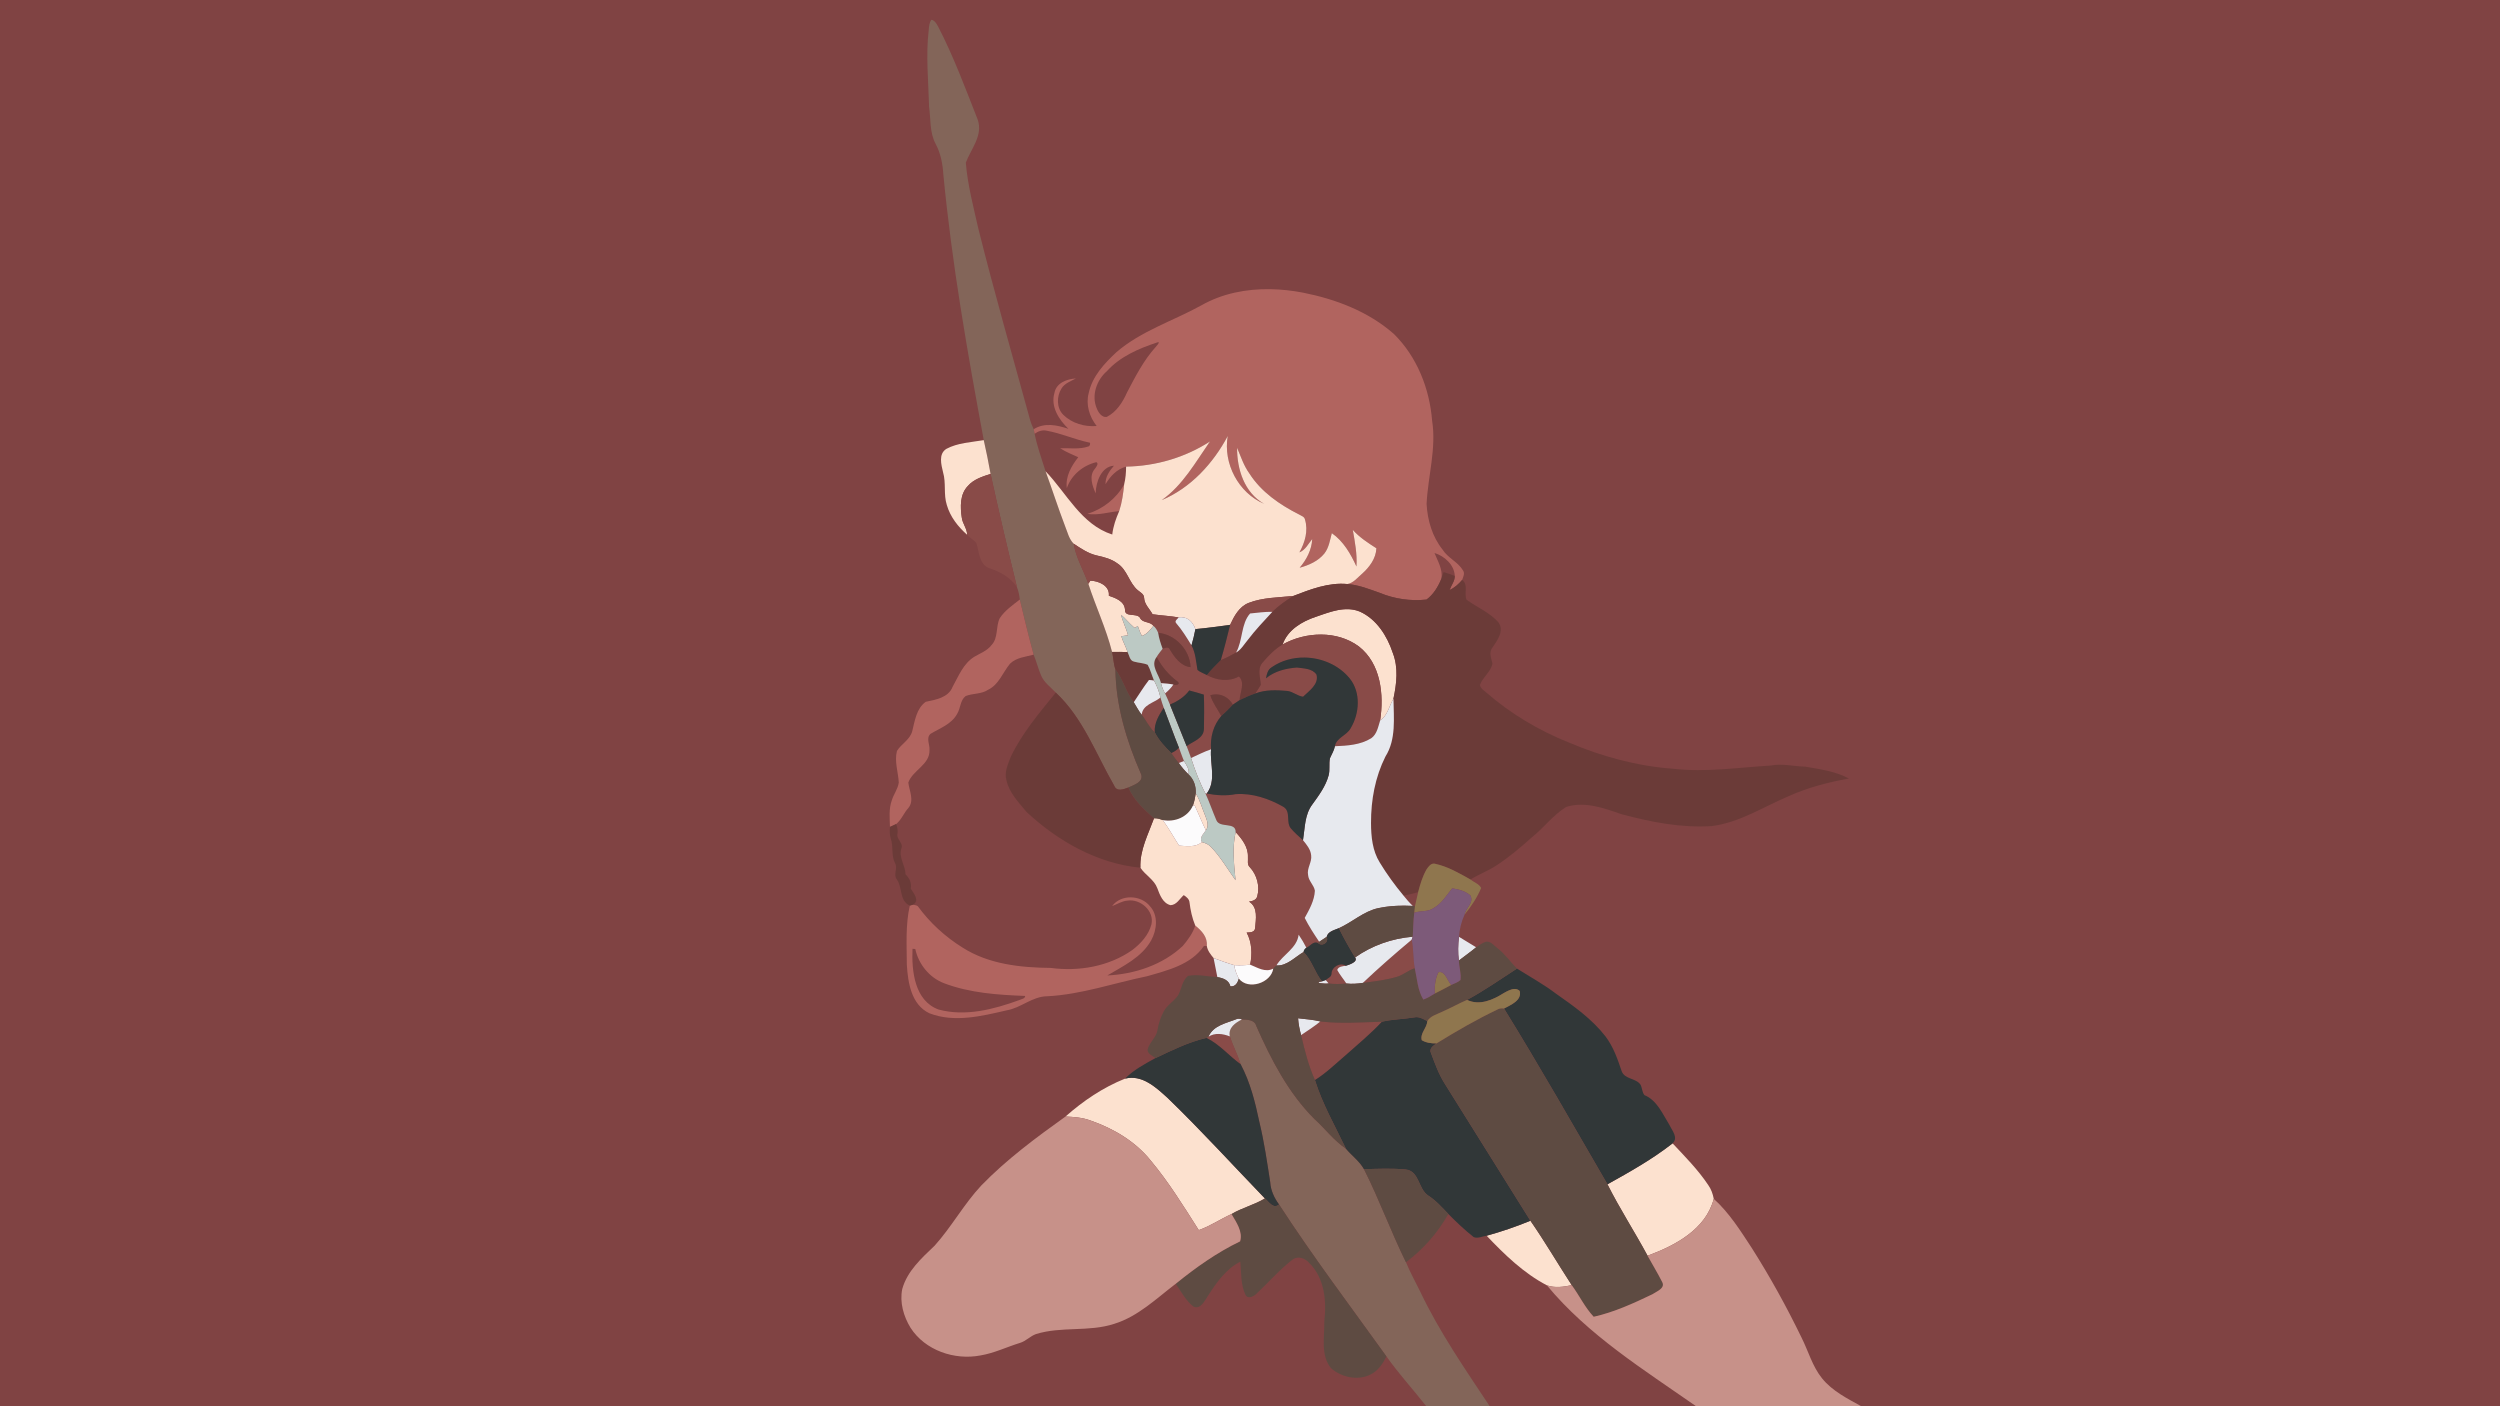 <svg height="1080" width="1920" xmlns="http://www.w3.org/2000/svg">
  <path id="background" d="m0 0h1920v1080h-1920z" fill="#804343"/>
  <g id="transform" transform="translate(0,0) scale(1.00)">
    <path id="color1" d="m715.301 15.17c-1.6 2.28-1.821 5.121-2.031 7.801-2.33 19.63-.231 39.37.269 59 1.34 9.55.331 19.778 5.041 28.558 3.89 7.22 5.41 15.441 5.92 23.551 6.58 68.5 18.449 136.349 31.029 203.949 1.92 8.59 3.701 17.23 5.231 25.91 6.37 29.15 13.239 58.221 20.349 87.211 1.13 2.99 1.8 6.131 2.09 9.311 3.36 14.14 6.821 28.279 10.621 42.309 2.14 5.17 3.47 10.64 5.67 15.8 2.24 5.58 7.37 9.08 11.35 13.33 20.95 19.55 30.839 47.179 44.849 71.469 2 4.97 7.211 2.8 10.911 1.42 4.14-1.94 11.99-4.219 9.72-10.299-11.14-25.38-19.371-52.55-19.701-80.47-1.52-4.29-1.508-8.93-2.558-13.34-4.55-17.94-12.521-34.78-18.221-52.34-3.56-10.29-9.59-20.039-11.25-30.779-3.67-3.64-4.7-8.851-6.6-13.461-5.34-13.95-9.869-28.19-15.019-42.2-2.92-9.53-6.461-18.949-8.381-28.759-.25-1.17-.479-2.331-.709-3.491-1.05-2.25-2.051-4.539-2.711-6.939-13.43-49.04-27.53-97.91-39.83-147.25-3.77-16.7-8.18-33.4-9.6-50.49 3.95-10.59 13.34-20.852 9.17-33.022-9.48-24.11-18.5-48.489-30.43-71.529-1.2-2.15-2.529-4.74-5.179-5.25zm238.599 767.76c-5.14 2.51-10.78 6.401-9.4 13.031 2.4 7.27 6.01 14.069 8.33 21.369 7.35 13.84 11.191 29.19 14.391 44.44 3.68 15.22 5.928 30.719 8.318 46.179.35 6.24 3.112 12.1 6.772 17.08 25.929 39.94 54.669 78.011 82.459 116.681 9.46 13.35 20.55 25.43 30.62 38.29h48.71c-18.93-28.56-38.54-56.88-53.31-87.9-3.65-7.57-7.82-14.89-11-22.67-11.57-23.46-20.45-48.161-32.26-71.491-3.47-6.22-9.43-10.41-13.92-15.82-9.18-6.08-15.9-15.298-24.08-22.648-20.091-20.06-33.301-45.7-44.661-71.41-1.38-5.02-6.779-4.891-10.969-5.131z" fill="#836559"/>
    <path id="color2" d="m975.562 222.088c-18.454-.291-36.935 3.281-53.091 12.521-21.66 11.95-46.002 19.47-65.022 35.84-9.29 8.68-18.62 18.611-21.33 31.471-2.36 8.8.591 18.25 6.121 25.25-9.24.79-19.041-2.05-25.711-8.67-5.19-5.25-5.098-14.121-1.308-20.131 2.46-4.04 7.14-5.589 11.09-7.719-6.92.41-15.041 3.381-16.491 11.061-3.11 10.69 3.409 20.539 10.709 27.619-8.67-2.87-18.398-5.01-26.648.32.23 1.16.459 2.321.709 3.491 2.69-1.99 6.021-3.15 9.381-2.34 11 1.97 21.259 6.668 32.179 8.988 1.92-.26.889 3.141-.371 3.121-6.94 2.4-14.4 1.11-21.58 1.33 4.33 2.89 9.211 4.72 13.901 6.91-5.28 6.73-9.95 14.779-8.78 23.709 3.51-10.07 12.411-17.43 22.651-19.91 2.16.88-.101 3.801-1.051 5.031-4.81 5.45-2.02 13.13.57 18.93.09-8.44 4.22-20.66 14.03-21.25-3.49 4.04-6.679 8.55-6.469 14.19 3.62-6.07 8.729-11.601 15.789-13.481 22.77-.4 45.279-6.919 64.439-19.349-11.09 15.9-20.889 33.719-37.099 45.089 22.35-9.4 39.5-28.169 50.74-49.279-3.68 21.06 8.191 43.739 27.971 52.119-15.21-8.49-20.941-26.62-20.801-43.09 2.85 6.67 5.09 13.701 9.39 19.661 9.08 14.31 23.41 24.1 38.29 31.63 1.65 1.01 4.07 1.61 4.46 3.83 2.64 8.61.04 17.651-4.269 25.231 4.639-1.89 6.819-6.591 9.829-10.231-.38 8.28-4.36 15.83-9.649 22.03 7.069-1.94 14.239-5.071 18.959-10.901 3.53-4.5 4.3-10.298 5.75-15.648 8.89 6.19 14.53 15.919 18.91 25.609.64-9.48-1.19-18.841-2.81-28.121 5.16 5.79 11.72 10.001 18.13 14.121-.34 7.99-5.46 14.68-11.23 19.77-3.42 2.88-6.39 6.929-11.06 7.689 8.63.64 16.71 3.891 24.79 6.741 11.34 4.68 23.82 6.549 36.01 5.179 5.36-3.95 8.99-10.029 11.45-16.129 1.06-7.3-2.85-13.301-5.35-19.621 7.6 2.27 15.29 9.152 15.57 17.612.11 3.99-2.72 7.188-3.98 10.808 3.82-1.71 6.94-4.569 9.64-7.719.8-2.31 2.27-4.919.7-7.269-3.9-6.62-11.7-9.57-15.74-16.07-7.93-9.93-11.57-22.531-12.26-35.061 1.05-21.35 7.63-42.54 4.24-64.02-1.96-24.58-11.62-49.01-29.33-66.47-19.57-17.28-44.71-26.809-70.04-31.799-8.156-1.559-16.539-2.491-24.928-2.623zm-85.888 40.73c1.152.141-1.332 2.673-2.145 3.721-9.29 10.31-15.61 22.72-21.99 34.91-3.3 7.48-8.09 14.972-15.59 18.772-3.81.56-6.529-3.571-7.679-6.721-4.19-9.88-.03-21.62 7.81-28.42 10.04-11.15 24.19-17.29 38.15-21.93.719-.27 1.178-.364 1.444-.332zm-26.324 109.172c-6.03 11-16.35 18.93-28.25 22.68 8.35 1.3 16.409-1.489 24.429-2.119 2.18-6.65 3.151-13.621 3.821-20.561zm-80.151 88.471c-5.49 4.28-11.439 8.37-15.349 14.25-3.29 6.53-.97 15.169-6.42 20.769-3.31 4.36-8.56 6.199-13.11 8.889-8.46 5.17-12.12 14.831-16.72 23.111-3.17 8.28-12.98 9.92-20.61 11.5-7.11 5.02-8.431 14.64-10.381 22.53-1.7 6.57-8.39 9.731-11.75 15.211-2.08 8.07.981 16.229 1.401 24.299-.67 4.93-3.959 8.969-5.369 13.679-2.36 6.53-1.581 13.571-1.411 20.371 1.55-.79 3.14-1.509 4.76-2.189 4.06-3.3 5.88-8.47 9.35-12.33 4.82-5.73.68-13.211 0-19.551 3.38-9.59 16.71-13.74 16.25-25 .36-4.07-2.8-9.081.75-12.381 7.27-4.39 16.23-7.449 20.5-15.389 2.68-4.29 2.279-10.42 6.519-13.66 5.55-2.23 12.081-1.34 17.231-4.82 8.34-3.98 11.269-13.34 16.849-20.02 4.8-4.77 11.931-5.26 18.131-6.96-3.8-14.03-7.261-28.169-10.621-42.309zm85.344 228.699c-5.535-.077-11.048 2.091-14.443 6.721 3.92-1.47 7.59-3.911 11.88-4.221 9.87-1.5 20.739 8 18.299 18.33-2.13 8.12-8.178 14.69-14.728 19.67-17.95 12.61-41.042 16.599-62.522 13.709-23.2-.24-47.718-2.799-67.728-15.599-13.35-8.26-25.17-19.09-34.41-31.78-1.02-.91-2.581-.8-3.811-1.17-.58.17-1.75.5-2.34.66-3.38 14.79-2.371 30.38-2.291 45.53.87 13.73 3.401 30.55 17.291 37.17 19.09 7.4 40.179 2.23 59.369-2.25 11.05-1.83 19.661-10.719 31.151-10.799 26.24-1.34 51.151-10.151 76.711-15.391 15.76-4.54 33.84-8.86 43.66-23.24.72-.09 1.449-.09 2.199.02.6-6.93-3.899-11.65-8.869-15.67-1.88 5.88-5.631 10.909-9.541 15.589-15.53 14.63-37.01 21.711-58.02 22.721 12.2-7.25 26.37-13.89 33.68-26.92 4.43-8.01 5.679-19.17-.961-26.33-3.485-4.35-9.041-6.672-14.576-6.75zm-167.742 39.51c.53.04 1.599.12 2.129.16 2.51 11.6 10.74 21.889 21.89 26.209 19.91 7.61 41.48 9.042 62.53 9.842-.13 2.26-2.921 2.318-4.481 3.158-19.65 7.13-41.34 12.882-62.09 7.272-18.48-6.8-20.698-29.701-19.978-46.641z" fill="#b1645f"/>
    <path id="color3" d="m942.92 334.83c-11.24 21.11-28.39 39.879-50.74 49.279 16.21-11.37 26.009-29.189 37.099-45.089-19.16 12.43-41.669 18.949-64.439 19.349-.03 4.58-.38 9.171-1.49 13.621-.67 6.94-1.641 13.911-3.821 20.561-2.52 5.76-4.588 11.689-5.318 17.969-23.85-7.67-34.96-31.73-51.24-48.62 5.15 14.01 9.679 28.25 15.019 42.2 1.9 4.61 2.93 9.821 6.6 13.461 5.52 3.67 11.141 7.538 17.711 9.048 5.58 1.22 11.289 2.661 15.949 6.161 7.52 4.85 8.84 14.83 15.52 20.48 1.9 1.65 4.76 2.87 4.9 5.75.18 5.12 4.2 8.52 6.5 12.74 6.65.99 13.389 1.25 20.019 2.44 6.53-1.08 10.861 3.21 12.891 8.97 8.92-.76 17.78-2.109 26.65-3.259 3.08-6.72 7-14.041 14.29-16.881 10.8-4.19 22.75-4.119 34.15-5.289 13.21-5.09 27.2-10.562 41.62-9.192 4.67-.76 7.64-4.809 11.06-7.689 5.77-5.09 10.89-11.78 11.23-19.77-6.41-4.12-12.97-8.331-18.13-14.121 1.62 9.28 3.45 18.641 2.81 28.121-4.38-9.69-10.02-19.419-18.91-25.609-1.45 5.35-2.22 11.148-5.75 15.648-4.72 5.83-11.89 8.961-18.959 10.901 5.289-6.2 9.269-13.75 9.649-22.03-3.01 3.64-5.19 8.341-9.829 10.231 4.269-7.58 6.909-16.621 4.269-25.231-.39-2.22-2.81-2.82-4.46-3.83-14.88-7.53-29.21-17.32-38.29-31.63-4.3-5.96-6.54-12.991-9.39-19.661-.14 16.47 5.591 34.6 20.801 43.09-19.78-8.38-31.651-31.059-27.971-52.119zm-187.391 3.199c-9.66 1.65-19.95 1.991-28.74 6.711-6.2 3.94-3.889 12.12-2.519 17.99 2.45 8.2.25 16.96 2.89 25.11 2.61 9.07 8.6 16.689 15.58 22.859.03-4.74-3.54-8.549-4.09-13.209-1.21-8.16-1.521-17.841 4.639-24.211 4.44-5.21 11.201-7.26 17.471-9.34-1.53-8.68-3.311-17.32-5.231-25.91zm81.871 107.92c-.39.6-1.17 1.801-1.56 2.391 5.7 17.56 13.671 34.4 18.221 52.34 3.96-.02 7.939-.069 11.919.121-1.34-4.17-3.59-7.982-4.82-12.182 1.7-.28 3.421-.439 5.141-.699-1.32-5.4-4.071-10.32-5.291-15.75 3.42 2.89 6.18 6.469 9.59 9.359 1.13 1.45 2.15-.328 3.23-.818.96 2.59 1.74 5.289 3.18 7.689 3.82-1.37 6.411-4.64 8.791-7.75-2.62-3.61-8.481-1.98-10.321-6.25-2.74-3.95-11.85.18-11.5-6.4-.54-6.33-7.28-8.73-12.4-10.49.8-7.73-7.77-11.351-14.18-11.561zm196.33 21.897c-7.86.21-15.78 3.327-23.11 5.843-10.711 3.54-21.691 10.062-25.581 21.272 17.681-9.91 41.761-10.911 58.521 1.469 16.94 13.18 19.45 37.08 16.38 56.9 5.78-3.82 6.86-11.119 10.23-16.699 2.45-11.62 3.93-23.862-.52-35.262-4.3-13-12.43-25.87-25.3-31.68-3.49-1.434-7.05-1.939-10.62-1.843zm-115.4 141.474c-.45 3.21-1.101 6.399-2.211 9.459.36-.01 1.082-.019 1.442-.029 2.99 6.21 5.479 12.681 8.529 18.881 2.45-3.07 1.09-7.16-.18-10.41-2.56-5.96-4.14-12.361-7.58-17.901zm-31.174 19.108c-.287-.006-.577 0-.867.021-4.46 12.26-11.049 24.562-10.459 37.942 3.74 5.74 10.551 9.11 12.981 15.74 1.9 5.11 4.269 11.639 10.199 13.049 4.67-.22 6.959-4.961 10.099-7.731 2.02 1.31 4.242 3.021 4.442 5.641.75 6.07 2.04 12.09 4.41 17.76 4.97 4.02 9.469 8.74 8.869 15.67.59 3.63 2.909 6.519 5.199 9.259 5.25 1.87 10.441 3.941 15.821 5.451 4.08.28 8.189.149 12.259-.371 1.69-8.2 1.371-17.18-2.689-24.66 2.45-.1 6.07-.038 6.49-3.238.56-7.03 2.46-16.102-4.65-20.522 2.56-.39 5.471-1.138 6.291-3.968 2.14-7.72-.191-16.561-5.641-22.401-2.34-2.06-1.25-5.39-1.51-8.09.26-7.47-4.6-13.751-9.42-18.941-2.75 11.88-1.259 24.801-.089 36.971-6.1-8.5-11.371-17.679-18.621-25.289-1.87-2.16-4.541-3.291-7.241-3.971-4.87 4.14-11.64 3.14-17.5 2.68-4.21-6.51-7.929-13.369-12.539-19.619-1.89-.692-3.825-1.345-5.834-1.383zm-18.318 199.322c-1.568.027-3.175.234-4.818.65-16.86 6.75-32.14 17.07-45.69 29.08 6.53.31 13.099.77 19.279 3.11 17.58 6.12 34.351 16.029 46.131 30.689 13.91 16.64 25.3 35.172 36.91 53.432 8.78-3.03 16.651-8.48 25.151-12.33 8.15-4.84 17.63-7.081 25.66-11.981-24.84-25.74-48.951-52.27-74.701-77.16-7.788-7.07-16.945-15.679-27.922-15.49zm415.712 50.35c-15.53 12.16-32.81 21.889-50.02 31.439 9.38 18.72 20.85 36.382 30.79 54.842 21.1-7.76 44.72-20.161 50.84-43.701-.7-3.81-2.04-7.491-4.29-10.651-7.8-11.69-17.74-21.719-27.32-31.929zm-109.18 59.429c-10.96 4.5-22.21 8.37-33.64 11.51 13.74 14.5 28.44 28.742 46.29 38.102 6.2 2.15 12.82 1.199 19.08-.141-10.69-16.41-20.56-33.401-31.73-49.471z" fill="#fce1cf"/>
    <path id="color4" d="m760.76 363.939c-6.27 2.08-13.031 4.13-17.471 9.34-6.16 6.37-5.849 16.051-4.639 24.211.55 4.66 4.12 8.469 4.09 13.209 2.06 2.48 5.269 3.851 7.119 6.481 2.25 6.63 1.99 16.03 9.67 19.09 8.43 2.75 16.73 7.16 21.58 14.88-7.11-28.99-13.979-58.061-20.349-87.211zm63.83 53.622c1.66 10.74 7.69 20.489 11.25 30.779.39-.59 1.17-1.791 1.56-2.391 6.41.21 14.98 3.831 14.18 11.561 5.12 1.76 11.86 4.16 12.4 10.49-.35 6.58 8.76 2.45 11.5 6.4 1.84 4.27 7.701 2.64 10.321 6.25 1.73 1.37 2.838 3.31 3.648 5.34 13.19 1.18 24.451 13.199 24.901 26.379-7.47-.68-12.469-7.75-16.049-13.76-1.07-2.32-3.72-.879-5.42-.349-1.55 2.07-3.28 4.01-4.57 6.26 3.93 7.5 9.428 14.08 16.298 19.05 2.27 2.15-1.859 2.991-3.429 2.151-1.76 2.61-3.99 4.859-6.41 6.859 1.37 2.78 2.54 5.669 3.75 8.529 5.71-2.47 11.1-5.759 14.81-10.859 3.76.96 7.489 2.071 11.209 3.211.41 8.81.23 17.668.08 26.488-.27 7.32-8.369 9.401-13.299 13.041 1.13 3.05 2.371 6.061 3.391 9.151 5.11-2.24 10.039-4.911 15.359-6.661-.72-9.25 1.75-18.48 7.86-25.58-2.8-5.33-6.72-10.189-8.41-16.009 7.13-1.98 13.7.949 17.32 7.269 1.7-1.18 3.44-2.331 5.17-3.471.31-5.81 4.45-13.519-.52-18.179-7.77 4.33-17 3.049-24.59-1.061-2.39-1.31-5.12-2.148-7.23-3.898-1.16-6.38-1.419-13.08-4.609-18.91-3.65-5.91-7.26-11.901-11.84-17.151-1.41-1.62 1.168-3.11 1.968-4.31-6.63-1.19-13.369-1.45-20.019-2.44-2.3-4.22-6.32-7.62-6.5-12.74-.14-2.88-3-4.1-4.9-5.75-6.68-5.65-8-15.63-15.52-20.48-4.66-3.5-10.369-4.941-15.949-6.161-6.57-1.51-12.191-5.378-17.711-9.048zm168.58 40.16c-11.4 1.17-23.35 1.099-34.15 5.289-7.29 2.84-11.21 10.161-14.29 16.881-2.2 9.08-4.48 18.12-7.16 27.07 4.04-1.63 7.929-3.622 11.719-5.772 5.33-9.46 3.671-22.079 10.781-30.039 5.68-.57 11.36-1.369 17.09-1.269 4.77-4.74 10.35-8.56 16.01-12.16zm21.47 29.615c-10.32-.059-20.761 2.67-29.601 7.625-6.16 3.6-11.119 8.889-15.709 14.269-3.84 4.94-1.26 11.23-1.06 16.77-1.26 2.25-2.76 4.349-4.11 6.539 7.75-2.95 16.181-2.64 24.301-1.93 4.45.41 8.039 3.971 12.289 4.461 4.62-4.51 12.27-9.499 10.32-16.939-3.21-4.86-9.91-4.711-15.08-5.461-8.38.63-17.109 2.76-23.689 8.26.51-3.15 1.338-6.6 4.238-8.42 18.38-12.87 46.131-8.741 60.181 8.689 8.56 10.8 7.4 26.831.55 38.141-2.97 5.56-10.96 7.22-12.07 13.76 9.5-.39 19.56-.96 27.87-6.11 4.45-3.09 5.34-8.85 6.87-13.66 3.07-19.82.56-43.72-16.38-56.9-8.38-6.19-18.59-9.035-28.92-9.094zm-123.429 48.394c-5.08 4.2-13.56 5.37-14.41 13.2 3.55 4.36 5.739 9.73 10.039 13.47-.54-7.1 3.19-13.12 6.9-18.8-.9-2.61-1.789-5.22-2.529-7.87zm14.199 38.469c-1.54 1.91-3.679 3.121-5.849 4.151 1.75 2.66 3.758 5.13 5.728 7.64 1.33-.5 2.652-1.029 4.012-1.519-1.48-3.36-2.551-6.872-3.891-10.272zm20.36 35.141c3.09 6.72 5.45 13.751 8.39 20.541 2.59 6.44 14.94.998 14.82 9.158 4.82 5.19 9.68 11.471 9.42 18.941.26 2.7-.83 6.03 1.51 8.09 5.45 5.84 7.781 14.681 5.641 22.401-.82 2.83-3.731 3.578-6.291 3.968 7.11 4.42 5.21 13.492 4.65 20.522-.42 3.2-4.04 3.138-6.49 3.238 4.06 7.48 4.379 16.46 2.689 24.66 5.58 2.2 11.701 6.302 17.741 3.032.71-.89 1.52-1.702 2.4-2.442 5.05-8.43 15.789-13.159 17.109-23.619 2.2 3.2 4.191 6.549 5.941 10.029 2.9-1.26 5.3-5.218 8.8-3.728l1.06-.82c-3.99-5.93-7.94-11.97-11.15-18.35 3.58-6.5 7.45-13.32 7.82-20.91-.74-4.4-4.91-7.471-5.22-12.061-1.07-5.24 3.06-9.799 2.37-15.029-.39-4.59-3.51-8.252-6.28-11.682-3.151-2.86-6.381-5.659-9.161-8.879-4.31-4.81.301-13.28-6.109-16.88-10.94-6.18-23.75-10.56-36.44-9.61-7.38 1.48-14.91.919-22.24-.461zm158.44 112.32c-12.82 10.71-25.41 21.719-37.53 33.199 9.18-1.18 18.46-2.209 27.31-5.029 4.38-1.69 8.07-4.78 12.56-6.26-1.34-7.24-.83-14.67-2.34-21.91zm-54.24 19.043c-3.73.122-7.45 3.385-7.37 7.277-.15 2.43-2.87 3.24-4.44 4.67.74.87 1.49 1.739 2.25 2.629 4.51.65 9.07.481 13.6.041-2.28-3.52-5.08-6.7-7.03-10.41.87-2.66 4.25-2.879 6.59-3.189-1.11-.75-2.35-1.059-3.6-1.018zm-15.89 43.787c-4.77 3.75-9.77 7.169-14.85 10.459 2.73 11.72 5.71 23.521 10.64 34.541 8.63-5.35 15.86-12.54 23.58-19.07 9.41-8.45 19.25-16.43 27.84-25.74-15.65.43-31.61 1.67-47.21-.19zm-78.959 9.586c-2.465.076-4.876.706-7.051 2.154-.37.22-1.129.64-1.509.85 10.12 4.96 17.279 13.77 26.269 20.25-2.32-7.3-5.93-14.099-8.33-21.369-2.953-1.164-6.21-1.983-9.379-1.885z" fill="#894b48"/>
    <path id="color5" d="m1108.69 439.4c-.64 1.61-1.11 3.27-1.66 4.92-2.46 6.1-6.09 12.179-11.45 16.129-12.19 1.37-24.67-.499-36.01-5.179-8.08-2.85-16.16-6.101-24.79-6.741-14.42-1.37-28.41 4.102-41.62 9.192-5.66 3.6-11.24 7.42-16.01 12.16-6.46 7.04-13.079 13.94-18.849 21.58-2.85 3.36-5.092 7.478-9.022 9.728-3.79 2.15-7.678 4.142-11.718 5.772-3.65 3.76-7.47 7.318-10.67 11.488 7.59 4.11 16.819 5.391 24.589 1.061 4.97 4.66.83 12.369.52 18.179 3.97-1.89 7.97-3.76 12.15-5.15 1.35-2.19 2.85-4.289 4.11-6.539-.2-5.54-2.78-11.83 1.06-16.77 4.59-5.38 9.549-10.669 15.709-14.269 3.89-11.21 14.87-17.732 25.581-21.272 10.66-3.66 22.57-8.59 33.73-4 12.87 5.81 21 18.68 25.3 31.68 4.45 11.4 2.97 23.642.52 35.262.2 14.83 2.17 31.219-6.16 44.379-7.89 15.73-11.16 33.47-11.06 50.98-.05 10.41 1.06 21.38 6.69 30.41 5.42 8.94 11.59 17.429 18.29 25.459 3.76-.8 7.56-1.51 11.22-2.75 1.57-6.02 3.35-12.09 6.49-17.5 1.45-2.04 3.38-4.879 6.28-4.279 9.87 2.08 18.72 7.24 27.42 12.15 6.26-4.03 13.38-6.491 19.59-10.611 9.8-6.28 18.67-13.859 27.33-21.599 9.3-7.36 16.44-17.28 26.61-23.54 14.27-4.49 29.07.91 42.55 5.61 22.56 6.02 45.92 10.65 69.36 9.09 21.23-2.77 39.49-14.72 58.83-22.94 14.73-6.63 30.5-10.73 46.35-13.58-10.24-5.58-22.26-7.171-33.64-9.131-8.84-.23-17.67-2.56-26.47-.84-24.91 1.5-49.88 5.351-74.82 2.471-27.62-2-54.7-9.37-80.13-20.15-23.08-9.27-44.84-22.149-63.57-38.549-1.85-1.61-4.4-3.051-4.72-5.711 2.19-5.94 8.23-9.911 9.64-16.211-.81-4.1-3.1-8.738 0-12.478 3.68-5.45 9.21-12.752 4.63-19.282-6.71-7.65-16.46-11.539-24.53-17.429-2.18-4.76 1.67-11.56-3.42-15.2-2.7 3.15-5.82 6.009-9.64 7.719 1.26-3.62 4.09-6.818 3.98-10.808-2.85-1.01-5.64-2.181-8.56-2.911zm-219.241 46.59c.63 4.22 1.972 8.27 3.432 12.27 1.7-.53 4.35-1.971 5.42.349 3.58 6.01 8.579 13.08 16.049 13.76-.45-13.18-11.711-25.199-24.901-26.379zm-29.437 14.672c-1.988-.009-3.971.008-5.951.018 1.05 4.41 1.038 9.05 2.558 13.34 5.82 7.73 8.152 17.59 14.102 25.3 3.9-5.7 7.469-11.639 11.689-17.109 1.3.02 2.579.249 3.879.449-1.73-3.99-2.709-8.3-4.869-12.09-3.33-1.47-7.05-1.431-10.49-2.451-3.34-.71-3.6-4.788-4.95-7.318-1.99-.095-3.981-.13-5.968-.139zm28.299 3.858c-5.16 6.59 1.87 13.481 3.32 20.121 3.19.21 6.399.44 9.549 1.08 1.57.84 5.699-.001 3.429-2.151-6.87-4.97-12.368-11.55-16.298-19.05zm-77.471 27.38c-12.58 15.58-25.84 31.03-34.52 49.26-2.13 5.69-5.181 11.79-3.381 18 2.12 9.71 9.352 17.01 15.452 24.43 23.96 22.32 54.419 39.681 87.439 42.801-.59-13.38 5.999-25.682 10.459-37.942-7.76-6.8-15.539-13.96-19.689-23.66-3.7 1.38-8.911 3.55-10.911-1.42-14.01-24.29-23.899-51.919-44.849-71.469zm122.615 1.383c-1.282.036-2.599.236-3.935.608 1.69 5.82 5.61 10.679 8.41 16.009 3.14-2.73 6.04-5.72 8.91-8.74-2.941-5.135-7.831-8.033-13.385-7.877zm-245.215 99.598c-1.62.68-3.21 1.399-4.76 2.189-.17 3-.381 6.081.639 8.981 2.17 6.09.17 12.87 3.24 18.76 2.42 4.01-1.588 8.789 1.352 12.519 4.67 6.29 1.699 16.4 10.029 20.15.59-.16 1.76-.49 2.34-.66 5.69-3.28.501-8.68-1.619-12.4.78-4.44-.981-7.9-4.041-10.99-.02-6.94-5.55-12.94-3.1-19.93 1.59-4.29-4.13-6.94-3.08-11.16.48-2.56-.12-5.069-1-7.459z" fill="#6b3b38"/>
    <path id="color6" d="m977.16 469.881c-5.73-.1-11.41.699-17.09 1.269-7.11 7.96-5.451 20.579-10.781 30.039 3.93-2.25 6.172-6.368 9.022-9.728 5.77-7.64 12.389-14.54 18.849-21.58zm-69.625 4.139c-.747-.026-1.529.025-2.346.16-.8 1.2-3.378 2.69-1.968 4.31 4.58 5.25 8.19 11.241 11.84 17.151 1.19-4.12 2.249-8.281 3.019-12.491-1.776-5.04-5.314-8.954-10.545-9.13zm-25.125 48.191c-4.22 5.47-7.789 11.409-11.689 17.109 1.99 3.22 3.72 6.62 6.08 9.61.85-7.83 9.33-9 14.41-13.2-.95-4.59-2.722-8.94-4.922-13.07-1.3-.2-2.579-.429-3.879-.449zm9.221 2.43c.64 2.78 1.679 5.459 3.139 7.939 2.42-2 4.65-4.249 6.41-6.859-3.15-.64-6.359-.87-9.549-1.08zm178.539 11.99c-3.37 5.58-4.45 12.879-10.23 16.699-1.53 4.81-2.42 10.57-6.87 13.66-8.31 5.15-18.37 5.72-27.87 6.11-.62 3.33-2.51 6.17-3.81 9.25-.92 4.33.16 8.86-1.02 13.17-2.27 8.36-7.54 15.4-12.53 22.31-5.93 7.86-5.64 18.169-7.14 27.449 2.77 3.43 5.89 7.092 6.28 11.682.69 5.23-3.44 9.789-2.37 15.029.31 4.59 4.48 7.661 5.22 12.061-.37 7.59-4.24 14.41-7.82 20.91 3.21 6.38 7.16 12.42 11.15 18.35 1.88-1.31 3.83-2.511 5.72-3.811.89-4.15 5.95-5.19 9.36-6.66 10.36-4.6 19.02-12.98 30.35-15.41 8.66-1.83 17.61-2.17 26.44-1.7-2.6-2.42-4.87-5.141-7.1-7.871-6.7-8.03-12.87-16.519-18.29-25.459-5.63-9.03-6.69-20-6.69-30.41-.09-17.51 3.17-35.25 11.06-50.98 8.33-13.16 6.36-29.549 6.16-44.379zm-140.1 38.849c-5.32 1.75-10.249 4.421-15.359 6.661 3.05 9.28 6.449 18.579 11.059 27.199l.98.109c7.57-9.97 2.36-22.689 3.32-33.969zm-20.769 8.991c-1.36.49-2.682 1.019-4.012 1.519 2.19 3.15 4.741 6.04 7.461 8.75.89-3.82-1.529-7.209-3.449-10.269zm88.058 133.359c-1.32 10.46-12.059 15.189-17.109 23.619 7.95.63 14.279-6.489 20.86-10.269.25-1.4 1-2.541 2.19-3.321-1.75-3.48-3.741-6.829-5.941-10.029zm87.641 1.561c-15.8 1.29-31.34 6.73-44.28 15.92 2.45 3.43-4.53 5.57-7.15 6.41-2.34.31-5.72.529-6.59 3.189 1.95 3.71 4.75 6.89 7.03 10.41 4.22.5 8.48.159 12.67-.461 12.12-11.48 24.71-22.489 37.53-33.199.2-.57.59-1.699.79-2.269zm35.53.109c-.77 6.03-.92 12.14-.1 18.17h.02c4.4-3.4 8.96-6.61 13.24-10.16-4.38-2.7-8.75-5.4-13.16-8.01zm-188.501 16.279c.96 4.88 1.981 9.741 2.891 14.641 4.38.73 8.859 2.27 10.029 7.1 3.89.37 5.57-2.769 6.49-5.959-1.73-3.25-3.009-6.701-3.589-10.331-5.38-1.51-10.571-3.581-15.821-5.451zm86.131 16.871c-.94.4-1.89.74-2.86 1.02-7.39 1.22 2.4 2.059 5.11 1.609-.76-.89-1.51-1.759-2.25-2.629zm-21.24 29.379c.26 4.37 1.18 8.69 2.31 12.92 5.08-3.29 10.08-6.709 14.85-10.459-5.63-1.4-11.43-1.761-17.16-2.461zm-45.695.303c-.539.001-1.073.1-1.594.348-7.92 3.19-17.821 4.78-21.561 13.55 4.97-3.31 11.18-2.339 16.43-.269-1.38-6.63 4.26-10.521 9.4-13.031-.868-.325-1.777-.599-2.675-.598z" fill="#e7e9ee"/>
    <path id="color7" d="m861.01 472.17c1.22 5.43 3.971 10.35 5.291 15.75-1.72.26-3.441.419-5.141.699 1.23 4.2 3.48 8.012 4.82 12.182 1.35 2.53 1.61 6.608 4.95 7.318 3.44 1.02 7.16.981 10.49 2.451 2.16 3.79 3.139 8.1 4.869 12.09 2.2 4.13 3.972 8.48 4.922 13.07.74 2.65 1.629 5.26 2.529 7.87 3.99 10.16 7.54 20.489 11.67 30.599 1.34 3.4 2.411 6.912 3.891 10.272 1.92 3.06 4.339 6.449 3.449 10.269 4.12 3.76 5.87 9.08 5.58 14.58 3.44 5.54 5.02 11.941 7.58 17.901 1.27 3.25 2.63 7.34.18 10.41-1.72 2.78-5.211 5.569-3.061 9.119 2.7.68 5.371 1.811 7.241 3.971 7.25 7.61 12.521 16.789 18.621 25.289-1.17-12.17-2.661-25.091.089-36.971.12-8.16-12.23-2.718-14.82-9.158-2.94-6.79-5.3-13.821-8.39-20.541-4.61-8.62-8.009-17.919-11.059-27.199-1.02-3.09-2.261-6.101-3.391-9.151-4.26-10.63-8.53-21.251-12.8-31.881-1.21-2.86-2.38-5.749-3.75-8.529-1.46-2.48-2.499-5.159-3.139-7.939-1.45-6.64-8.48-13.531-3.32-20.121 1.29-2.25 3.02-4.19 4.57-6.26-1.46-4-2.802-8.05-3.432-12.27-.81-2.03-1.918-3.97-3.648-5.34-2.38 3.11-4.971 6.38-8.791 7.75-1.44-2.4-2.22-5.099-3.18-7.689-1.08.49-2.1 2.268-3.23.818-3.41-2.89-6.17-6.469-9.59-9.359z" fill="#bcc9c4"/>
    <path id="color8" d="m944.73 479.891c-8.87 1.15-17.73 2.499-26.65 3.259-.77 4.21-1.829 8.371-3.019 12.491 3.19 5.83 3.449 12.53 4.609 18.91 2.11 1.75 4.84 2.588 7.23 3.898 3.2-4.17 7.02-7.728 10.67-11.488 2.68-8.95 4.96-17.99 7.16-27.07zm57.3 25.103c-9.01-.135-18.024 2.287-25.491 7.516-2.9 1.82-3.728 5.27-4.238 8.42 6.58-5.5 15.309-7.63 23.689-8.26 5.17.75 11.87.601 15.08 5.461 1.95 7.44-5.7 12.429-10.32 16.939-4.25-.49-7.839-4.051-12.289-4.461-8.12-.71-16.551-1.02-24.301 1.93-4.18 1.39-8.18 3.26-12.15 5.15-1.73 1.14-3.47 2.291-5.17 3.471-2.87 3.02-5.77 6.01-8.91 8.74-6.11 7.1-8.58 16.33-7.86 25.58-.96 11.28 4.25 23.999-3.32 33.969 7.33 1.38 14.86 1.941 22.24.461 12.69-.95 25.5 3.43 36.44 9.61 6.41 3.6 1.799 12.07 6.109 16.88 2.78 3.22 6.01 6.019 9.161 8.879 1.5-9.28 1.21-19.589 7.14-27.449 4.99-6.91 10.26-13.95 12.53-22.31 1.18-4.31.08-8.84 1.02-13.17 1.3-3.08 3.19-5.92 3.81-9.25 1.11-6.54 9.1-8.2 12.07-13.76 6.85-11.31 8.01-27.341-.55-38.141-8.34-10.349-21.51-16.008-34.69-16.205zm-88.7 25.256c-3.71 5.1-9.1 8.389-14.81 10.859 4.27 10.63 8.54 21.251 12.8 31.881 4.93-3.64 13.029-5.721 13.299-13.041.15-8.82.33-17.678-.08-26.488-3.72-1.14-7.449-2.251-11.209-3.211zm-19.59 13.35c-3.71 5.68-7.44 11.7-6.9 18.8 3.06 6.13 7.841 11.22 12.721 15.95 2.17-1.03 4.309-2.241 5.849-4.151-4.13-10.11-7.68-20.439-11.67-30.599zm134.5 169.24c-3.41 1.47-8.47 2.51-9.36 6.66 1.89 4.31-3.48 7.851-6.78 4.631-3.5-1.49-5.9 2.468-8.8 3.728-1.19.78-1.94 1.921-2.19 3.321 6.33 6.16 8.51 15.62 14.19 22.49.97-.28 1.92-.62 2.86-1.02 1.57-1.43 4.29-2.24 4.44-4.67-.06-5.19 6.54-9.259 10.97-6.259 2.62-.84 9.6-2.98 7.15-6.41-4.47-7.3-8.69-14.791-12.48-22.471zm136.78 31.029c-12.69 8.16-25.04 16.891-38.32 24.061 9.61 4.58 19.85.02 28.12-5.2 3.51-1.95 8.85-5.13 12.3-1.65 1.86 7.27-6.89 10.711-12.04 13.471 27.44 44.43 53.22 89.838 79.45 134.988 17.21-9.55 34.49-19.279 50.02-31.439 4.69-4.38-.48-9.88-2.47-14.25-5.24-8.32-9.46-18.869-19.17-22.799-1.81-2.26-1.69-5.451-2.96-7.981-3.57-5.25-12.31-4.021-14.55-10.531-3.11-9.29-6.39-18.688-12.37-26.578-10.38-13.38-24.37-23.241-38.1-32.881-9.47-7.16-19.88-12.921-29.91-19.211zm-76.99 37.287c-.68-.015-1.36.052-2.06.225-8.2 1.38-16.59 1.389-24.68 3.299-8.59 9.31-18.43 17.29-27.84 25.74-7.72 6.53-14.95 13.72-23.58 19.07 5.73 18.45 15.5 35.289 23.74 52.629 4.49 5.41 10.45 9.6 13.92 15.82 10.66-.28 21.42-.789 32.05.241 10.5 1.13 9.6 14.971 17.2 19.961 5.97 3.8 10.68 9.129 15.54 14.199 6.21 6.23 12.58 12.33 19.5 17.76 3.2 1.29 6.66-.641 9.91-1.061 11.43-3.14 22.68-7.01 33.64-11.51-21.94-35.08-43.85-70.18-65.79-105.25-4.63-7.27-7.52-15.448-10.55-23.468-1.71-3.43 1.77-5.821 4.22-7.481-3.9.06-7.94-.411-11.33-2.471-1.43-5.38 4.01-9.349 4.26-14.629-2.54-1.381-5.24-3.006-8.15-3.074zm-161.469 15.924c-13.75 3.18-26.471 9.529-39.161 15.529-8.22 4.52-16.75 9.031-23.38 15.791 13.15-3.33 23.84 6.76 32.74 14.84 25.75 24.89 49.861 51.42 74.701 77.16 3.08 2.54 6.41 8.449 10.85 4.629-3.66-4.98-6.422-10.84-6.772-17.08-2.39-15.46-4.638-30.959-8.318-46.179-3.2-15.25-7.041-30.6-14.391-44.44-8.99-6.48-16.149-15.29-26.269-20.25z" fill="#313738"/>
    <path id="color9" d="m856.619 514.02c.33 27.92 8.561 55.09 19.701 80.47 2.27 6.08-5.58 8.359-9.72 10.299 4.15 9.7 11.929 16.86 19.689 23.66 2.32-.17 4.541.572 6.701 1.362 9.15 1.79 19.239-2.232 23.129-11.032 1.11-3.06 1.761-6.249 2.211-9.459.29-5.5-1.46-10.82-5.58-14.58-2.72-2.71-5.271-5.6-7.461-8.75-1.97-2.51-3.978-4.98-5.728-7.64-4.88-4.73-9.661-9.82-12.721-15.95-4.3-3.74-6.489-9.11-10.039-13.47-2.36-2.99-4.09-6.39-6.08-9.61-5.95-7.71-8.282-17.57-14.102-25.3zm221.771 181.519c-6.65-.017-13.31.518-19.8 1.891-11.33 2.43-19.99 10.81-30.35 15.41 3.79 7.68 8.01 15.171 12.48 22.471 12.94-9.19 28.48-14.63 44.28-15.92.4-6.14.41-12.332 1.18-18.452.12-1.67.3-3.318.5-4.968-.42-.06-1.24-.181-1.65-.241-2.21-.117-4.42-.185-6.64-.191zm-59.51 23.961c-1.89 1.3-3.84 2.501-5.72 3.811l-1.06.82c3.3 3.22 8.67-.321 6.78-4.631zm122.96 3.701c-.22.008-.45.03-.68.069-2.78.85-5.12 2.65-7.49 4.24-4.28 3.55-8.84 6.76-13.24 10.16.06 5.01 1.92 9.99 1.23 14.98-1.97 1.88-4.69 2.63-7.1 3.77-4.13 2.35-8.39 4.43-12.6 6.59-2.85 1.73-5.66 3.59-8.83 4.67-4.42-7.26-4.74-16.02-6.58-24.11-4.49 1.48-8.18 4.57-12.56 6.26-8.85 2.82-18.13 3.849-27.31 5.029-4.19.62-8.45.961-12.67.461-4.53.44-9.09.609-13.6-.041-2.71.45-12.5-.389-5.11-1.609-5.68-6.87-7.86-16.33-14.19-22.49-6.581 3.78-12.91 10.899-20.86 10.269-.88.74-1.69 1.552-2.4 2.442-1.61 11.06-19.331 16.81-26.411 7.67-.92 3.19-2.6 6.329-6.49 5.959-1.17-4.83-5.649-6.37-10.029-7.1-7.48-.4-15.07-2.429-22.51-.949-4.65 3.64-4.911 10.298-7.791 15.148-3.15 4.43-8.219 7.221-10.849 12.061-2.35 4.48-4.001 9.31-4.821 14.3-.84 5.83-6.319 9.54-7.629 15.17-.09 3.35 3.92 4.619 6.08 6.459 12.69-6 25.411-12.349 39.161-15.529.38-.21 1.139-.63 1.509-.85 3.74-8.77 13.641-10.36 21.561-13.55 1.39-.66 2.879-.27 4.269.25 4.19.24 9.589.111 10.969 5.131 11.36 25.71 24.57 51.35 44.661 71.41 8.18 7.35 14.9 16.568 24.08 22.648-8.24-17.34-18.01-34.179-23.74-52.629-4.93-11.02-7.91-22.821-10.64-34.541-1.13-4.23-2.05-8.55-2.31-12.92 5.73.7 11.53 1.061 17.16 2.461 15.6 1.86 31.56.62 47.21.19 8.09-1.91 16.48-1.919 24.68-3.299 3.72-.92 7.08 1.149 10.21 2.849 2.39-3.99 7.14-5.091 11.04-7.031 6.61-2.85 12.86-6.439 19.48-9.269 13.28-7.17 25.63-15.901 38.32-24.061-5.14-5.18-9.26-11.349-15.12-15.789-2.47-1.828-4.76-5-8.06-4.879zm12 51.254c-1.24-.043-2.47.102-3.57.725-16.2 7.74-31.76 16.73-47.02 26.15-2.45 1.66-5.93 4.051-4.22 7.481 3.03 8.02 5.92 16.198 10.55 23.468 21.94 35.07 43.85 70.17 65.79 105.25 11.17 16.07 21.04 33.061 31.73 49.471 5.84 7.92 10.09 17.12 16.86 24.28 15.69-3.53 30.58-10.32 45.04-17.27 3.21-2.2 10.29-4.611 7.48-9.571-3.45-6.84-7.48-13.358-11.16-20.058-9.94-18.46-21.41-36.122-30.79-54.842-26.23-45.15-52.01-90.558-79.45-134.988-.41-.045-.83-.082-1.24-.096zm-90.27 123.113c-5.35.034-10.71.231-16.04.371 11.81 23.33 20.69 48.031 32.26 71.491 13.21-9.99 24.42-22.63 32.53-37.09-4.86-5.07-9.57-10.399-15.54-14.199-7.6-4.99-6.7-18.831-17.2-19.961-5.31-.515-10.66-.645-16.01-.612zm-92.109 22.832c-8.03 4.9-17.51 7.141-25.66 11.981 3.63 6.25 8.91 13.628 6.59 20.988-17.84 8.59-34.082 20.14-49.442 32.58 4.19 6.04 7.752 12.902 13.602 17.521 5.67 2.54 8.769-4.871 11.379-8.611 6.41-10 13.81-20.459 24.66-25.879.72 8.5.19 17.54 3.93 25.44 1.7 3.49 6.15 1.349 8.23-.641 9.47-8.84 17.96-18.77 28.27-26.67 4.05-2.64 9.28-.769 12.26 2.621 11.99 11.5 13.62 29.571 11.79 45.23.22 11.88-3.01 25.79 5.15 35.81 8.4 7.34 21.71 10.05 31.64 4.14 5.1-2.93 8.36-8.07 10.91-13.2-27.79-38.67-56.53-76.741-82.459-116.681-4.44 3.82-7.77-2.089-10.85-4.629z" fill="#5e4b42"/>
    <path id="color10" d="m917.561 618.75c-.36.01-1.082.019-1.442.029-3.89 8.8-13.979 12.822-23.129 11.032 4.61 6.25 8.329 13.109 12.539 19.619 5.86.46 12.63 1.46 17.5-2.68-2.15-3.55 1.341-6.339 3.061-9.119-3.05-6.2-5.539-12.671-8.529-18.881zm42.548 122.109c-4.07.52-8.179.651-12.259.371.58 3.63 1.859 7.081 3.589 10.331 7.08 9.14 24.801 3.39 26.411-7.67-6.04 3.27-12.161-.832-17.741-3.032z" fill="#fcfbfc"/>
    <path id="color11" d="m1101.39 663.256c-2.61-.175-4.39 2.441-5.75 4.353-3.14 5.41-4.92 11.48-6.49 17.5-.85 3.61-1.67 7.232-2.47 10.862-.2 1.65-.38 3.298-.5 4.968 4.93-1.69 10.67-.389 15.07-3.679 6.13-3.52 9.7-9.72 14.03-15 4.91.69 10.2 2.091 13.99 5.461 2.96 5.63-3.61 9.48-4.44 14.66 5.06-6.17 9.63-13.051 12.69-20.401-1.45-3.03-5.52-4.42-8.18-6.5-8.7-4.91-17.55-10.07-27.42-12.15-.18-.037-.36-.062-.53-.074zm4.23 83.254c-.29.021-.59.077-.9.17-2.48 5.05-3.05 10.77-2.76 16.33 4.21-2.16 8.47-4.24 12.6-6.59-2.77-2.925-4.6-10.236-8.94-9.91zm57.83 13.017c-2.94-.06-6.22 1.863-8.63 3.203-8.27 5.22-18.51 9.78-28.12 5.2-6.62 2.83-12.87 6.419-19.48 9.269-3.9 1.94-8.65 3.041-11.04 7.031-.25 5.28-5.69 9.249-4.26 14.629 3.39 2.06 7.43 2.531 11.33 2.471 15.26-9.42 30.82-18.41 47.02-26.15 1.47-.83 3.16-.809 4.81-.629 5.15-2.76 13.9-6.201 12.04-13.471-1.08-1.087-2.34-1.525-3.67-1.553z" fill="#8f764e"/>
    <path id="color12" d="m1115.26 682.26c-4.33 5.28-7.9 11.48-14.03 15-4.4 3.29-10.14 1.989-15.07 3.679-.77 6.12-.78 12.312-1.18 18.452-.2.57-.59 1.699-.79 2.269 1.51 7.24 1 14.67 2.34 21.91 1.84 8.09 2.16 16.85 6.58 24.11 3.17-1.08 5.98-2.94 8.83-4.67-.29-5.56.28-11.28 2.76-16.33 5-1.49 6.88 6.62 9.84 9.74 2.41-1.14 5.13-1.89 7.1-3.77.69-4.99-1.13-9.97-1.23-14.98-.8-6.03-.65-12.14.1-18.17.41-5.92 1.81-11.739 4.32-17.119.83-5.18 7.4-9.03 4.44-14.66-3.79-3.37-9.08-4.771-13.99-5.461z" fill="#7d5a79"/>
    <path id="color13" d="m818.33 857.48c-22.67 16.23-45.279 32.949-64.769 53.049-13.34 14.3-22.751 31.711-35.821 46.211-9.99 9.52-20.98 19.429-24.81 33.209-2.1 10.231.99 20.971 6.34 29.741 11.16 17.43 33.85 25.13 53.74 21.28 10.55-1.75 20.221-6.52 30.381-9.64 4.52-1.36 7.76-5.13 12.17-6.74 19.53-6.12 40.619-1.49 60.099-7.87 18.36-5.63 32.349-19.421 47.289-30.771 15.36-12.44 31.602-23.99 49.442-32.58 2.32-7.36-2.96-14.738-6.59-20.988-8.5 3.85-16.371 9.3-25.151 12.33-11.61-18.26-23-36.792-36.91-53.432-11.78-14.66-28.551-24.569-46.131-30.689-6.18-2.34-12.749-2.8-19.279-3.11zm497.83 63.2c-6.12 23.54-29.74 35.941-50.84 43.701 3.68 6.7 7.71 13.218 11.16 20.058 2.81 4.96-4.27 7.371-7.48 9.571-14.46 6.95-29.35 13.74-45.04 17.27-6.77-7.16-11.02-16.36-16.86-24.28-6.26 1.34-12.88 2.291-19.08.141 31.7 38.289 74.33 64.719 114.61 92.859h126.85c-10.79-5.96-22.25-11.66-30.15-21.44-7.41-9.18-10.49-20.83-15.71-31.22-11.43-23.59-24.12-46.591-38.15-68.731-8.75-13.35-17.37-27.169-29.31-37.929z" fill="#c79189"/>
  </g>
</svg>
